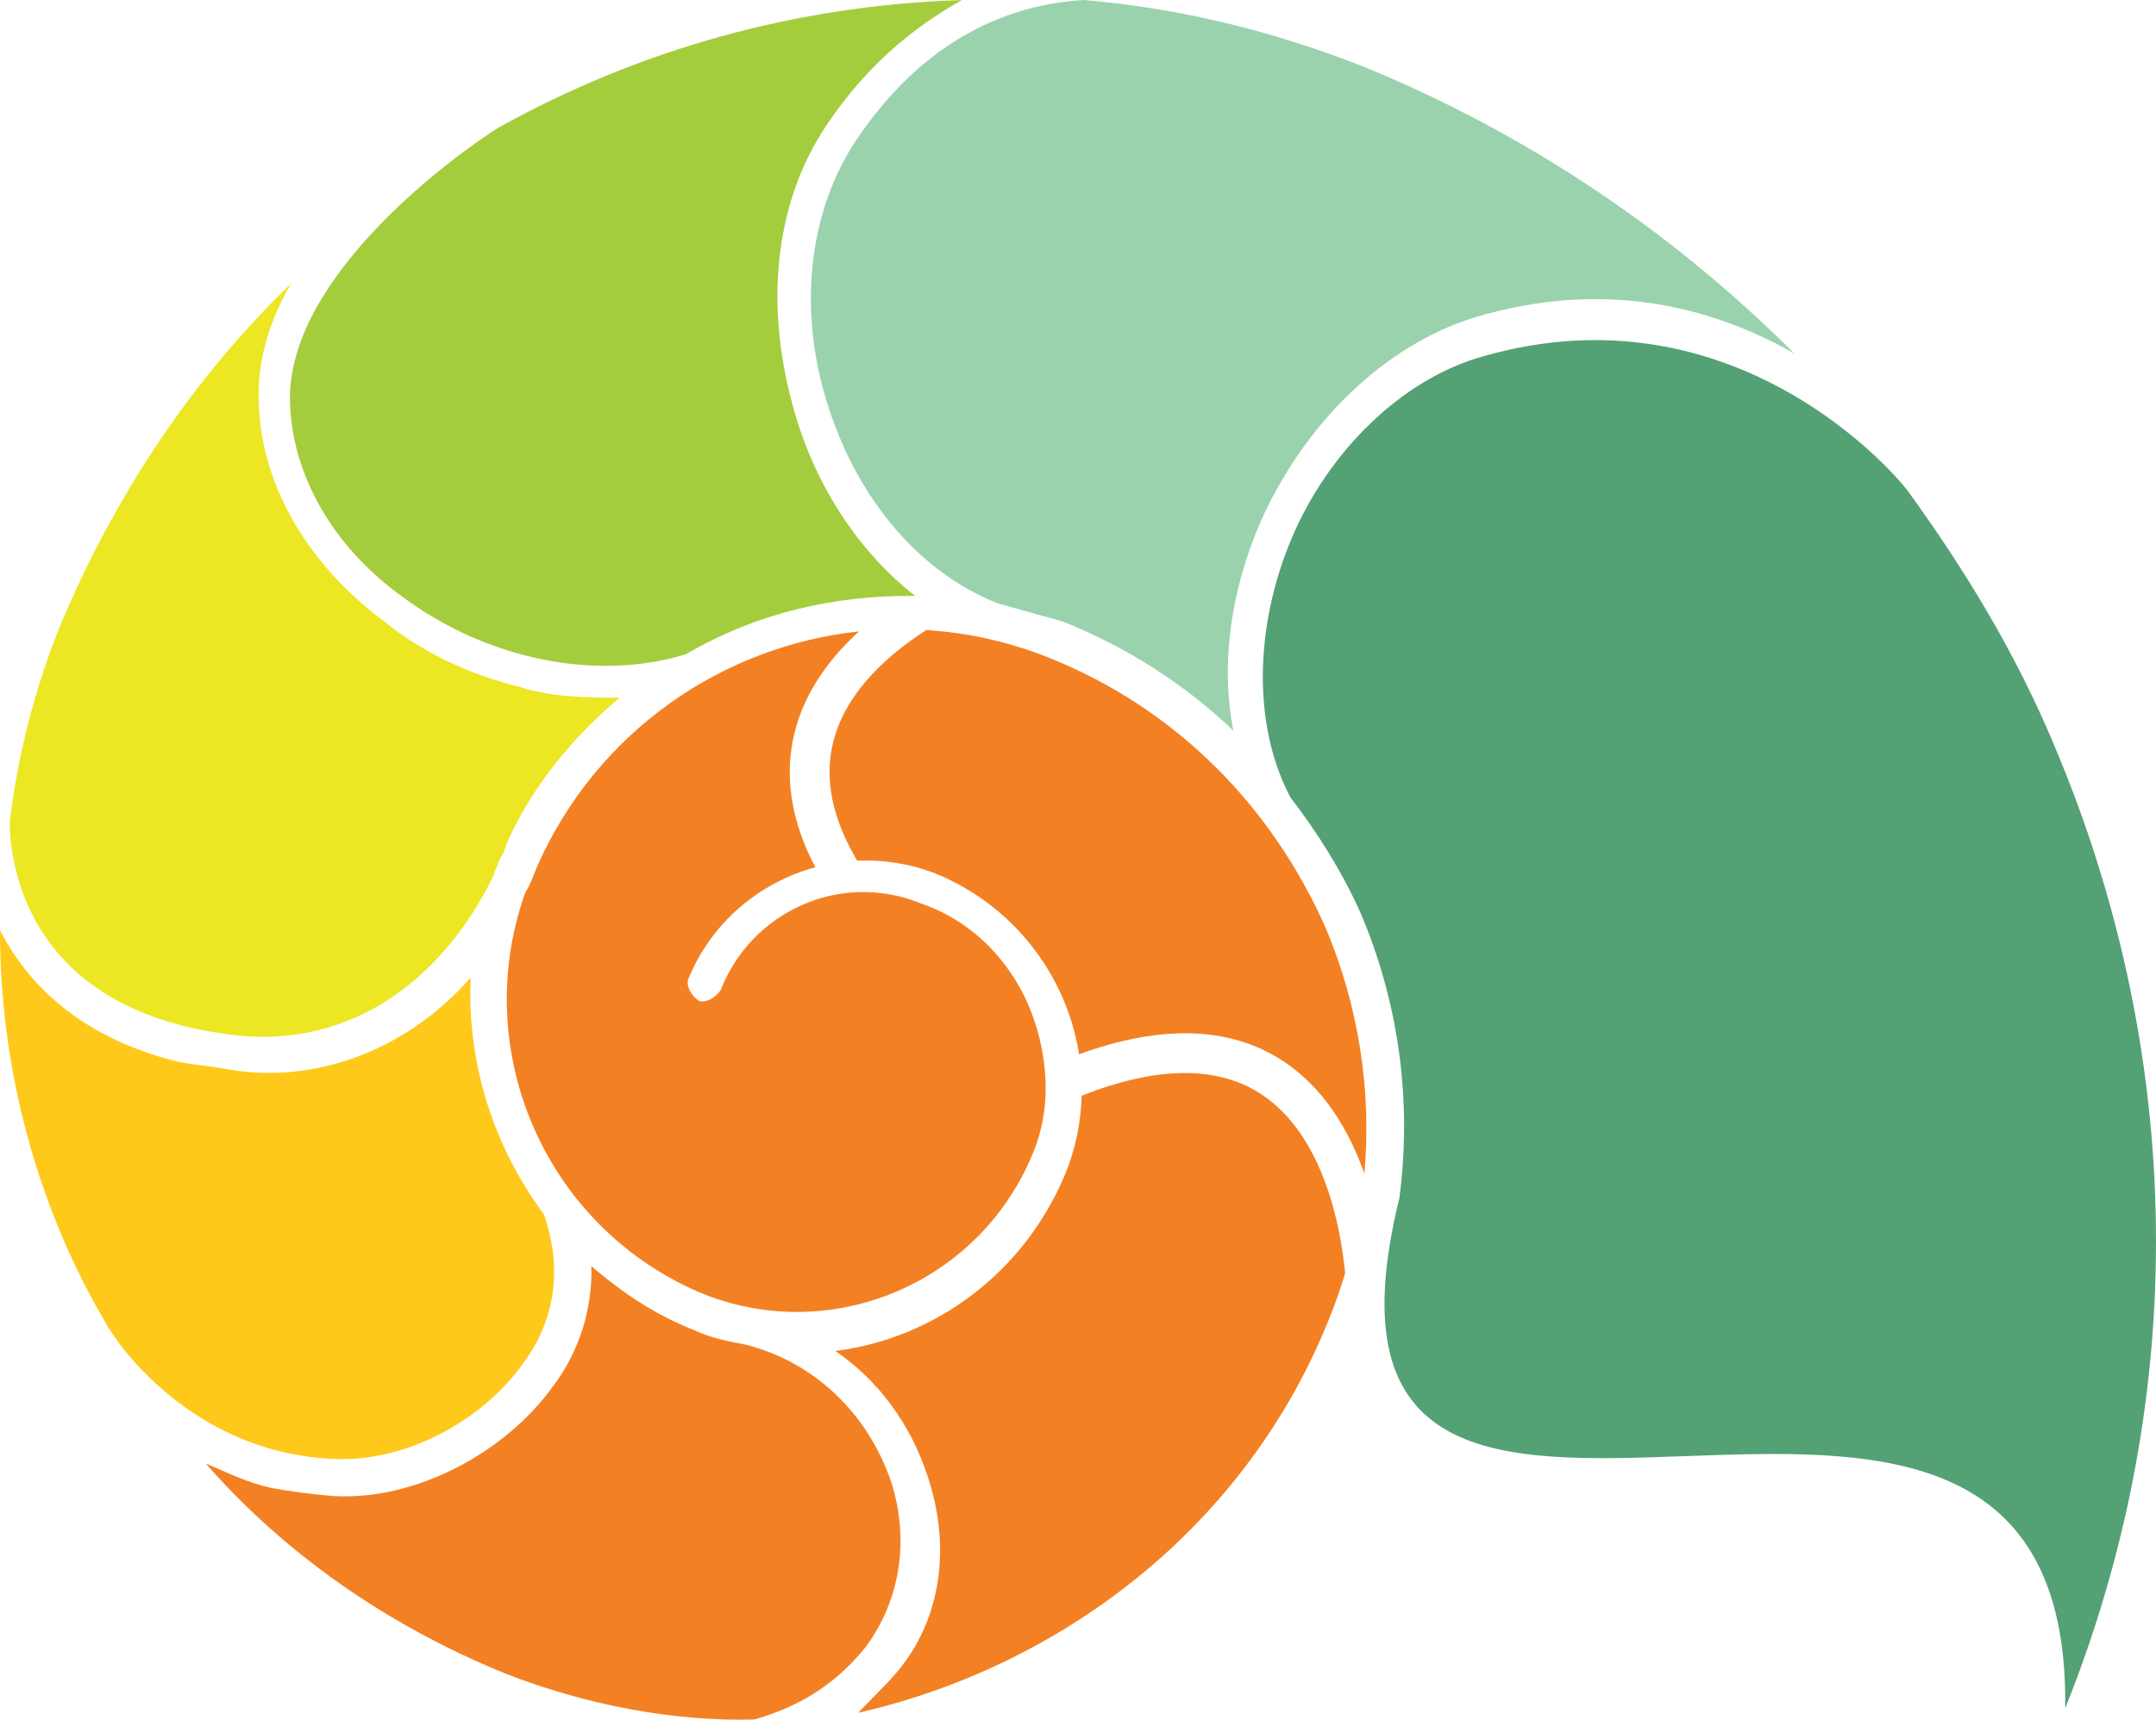 <svg version="1.1" id="图层_1" x="0px" y="0px" width="190px" height="151.59px" viewBox="0 0 190 151.59" enable-background="new 0 0 190 151.59" xml:space="preserve" xmlns="http://www.w3.org/2000/svg" xmlns:xlink="http://www.w3.org/1999/xlink" xmlns:xml="http://www.w3.org/XML/1998/namespace">
  <path fill="#ECE722" d="M20.33,91.205c11.043,1.435,18.962-5.491,23.03-13.759c0.232-0.344,0.176-0.632,0.408-0.977
	c0.175-0.632,0.408-0.977,0.639-1.321c-0.056-0.287,0.232-0.343,0.176-0.632c2.271-5.227,5.917-9.525,10.021-13.016
	c-2.993-0.015-5.985-0.029-8.858-0.964c-4.082-0.999-8.332-2.861-11.887-5.755c-6.996-5.214-11.104-12.486-11.067-19.968
	c-0.042-3.28,1.067-6.786,2.866-9.828c-8.557,8.247-15.514,18.572-20.405,30.29c-2.214,5.516-3.739,11.493-4.4,17.304
	C0.942,77.644,3.477,89.109,20.33,91.205z" class="color c1"/>
  <path fill="#9AD2AE" d="M75.504,12.278c-4.174,6.196-5.194,14.766-2.701,22.951c2.549,8.473,8.042,15.176,15.164,17.973
	c1.897,0.527,3.795,1.055,5.691,1.582c5.515,2.214,10.621,5.404,15.032,9.627c-1.123-5.761-0.286-12.203,2.392-18.406
	c3.956-8.844,11.011-15.602,18.907-18.037c11.585-3.455,21.069-0.819,28.129,3.187c-10.769-10.758-23.504-19.338-37.807-25.22
	c-8.099-3.205-16.263-5.2-24.776-5.933C89.029,0.372,81.533,3.328,75.504,12.278z" class="color c2"/>
  <path fill="#A4CD3E" d="M35.538,52.66c7.34,5.446,17,7.449,24.897,5.013c6.175-3.597,13.032-5.231,20.226-5.14
	c-4.931-3.823-8.759-9.654-10.627-16.167c-2.717-9.337-1.809-18.483,2.829-25.368c3.71-5.507,7.869-8.71,11.909-10.993
	C70.209,0.454,56.319,4.357,43.911,11.261c-3.464,2.17-18.422,12.861-18.359,23.911C25.635,41.734,29.287,48.198,35.538,52.66z" class="color c3"/>
  <path fill="#FEC91A" d="M46.031,120.28c2.143-2.811,3.949-7.348,1.905-13.229c-4.46-6.007-6.784-13.328-6.46-20.866
	c-5.383,6.132-13.398,9.489-21.449,8.068c-1.553-0.295-2.762-0.359-4.314-0.654C6.919,91.428,2.395,86.629,0,82.013
	c-0.001,12.259,3.277,24.477,9.5,34.924c1.771,2.944,8.464,11.206,19.914,11.665C35.456,128.919,42.265,125.499,46.031,120.28z" class="color c4"/>
  <path fill="#54A176" d="M180.973,65.566c-3.356-8.016-7.753-15.231-12.67-22.047c-0.856-1.328-15.277-18.549-37.64-12.097
	c-7.089,1.981-13.623,8.337-16.884,16.148c-3.261,7.812-3.36,16.503-0.053,22.734c2.402,3.12,4.572,6.583,6.167,10.159
	c3.412,7.992,4.553,16.711,3.423,25.178c-11.715,47.636,59.285-2.03,58.684,44.937C193.068,123.006,192.582,92.903,180.973,65.566z" class="color c5"/>
  <path fill="#F38124" d="M78.556,130.682c-2.099-6.169-6.854-10.623-12.833-12.148c-1.553-0.296-3.104-0.591-4.426-1.23
	c-3.562-1.398-6.314-3.253-9.182-5.685c0.099,3.568-0.956,7.362-3.331,10.516c-4.23,5.908-12.078,10.129-19.327,9.749
	c-2.129-0.183-3.97-0.422-5.522-0.718c-2.185-0.471-3.85-1.342-5.802-2.157c6.925,7.918,15.931,14.236,26.327,18.488
	c7.123,2.796,14.886,4.273,22.023,4.078c3.112-0.906,6.689-2.5,9.815-6.398C79.37,140.988,80.143,135.754,78.556,130.682z" class="color c6"/>
  <path fill="#F38124" d="M111.115,96.435c-3.86-2.516-9.169-2.46-15.793,0.151c-0.067,2.303-0.515,4.63-1.439,6.89
	c-3.669,8.788-11.524,14.505-20.277,15.614c3.786,2.55,6.645,6.479,8.119,10.975c2.1,6.168,1.264,12.611-2.616,17.253
	c-1.215,1.433-2.487,2.579-3.471,3.667c17.746-4.058,34.209-16.237,41.608-35.021c0.493-1.228,0.918-2.471,1.295-3.725
	C118.168,108.335,116.722,100.088,111.115,96.435z" class="color c6"/>
  <path fill="#F38124" d="M92.491,58c-3.559-1.432-7.219-2.229-10.855-2.462c-3.399,2.182-7.139,5.493-8.223,9.925
	c-0.787,3.217-0.068,6.701,2.125,10.406c2.278-0.1,4.621,0.25,6.904,1.133c6.929,2.833,11.57,9.035,12.652,15.931
	c7.271-2.641,13.301-2.454,17.942,0.576c3.69,2.41,5.89,6.231,7.2,9.951c0.652-7.302-0.501-14.692-3.344-21.515
	C112.055,70.93,103.521,62.428,92.491,58z" class="color c6"/>
  <path fill="#F38124" d="M75.704,55.657c-12.064,1.29-23.102,8.823-28.367,20.716c-0.408,0.976-0.583,1.608-1.047,2.296
	c-5.019,14.134,1.928,29.823,15.886,35.473c11.317,4.372,24.005-1.092,28.722-12.177c0.697-1.591,1.088-3.249,1.215-4.918
	c0.072-0.946,0.042-1.894-0.049-2.837c-0.176-1.837-0.627-3.652-1.333-5.369c-1.707-4.152-5.085-7.679-9.567-9.197
	c-1.203-0.502-2.443-0.802-3.686-0.933c-1.4-0.147-2.804-0.077-4.158,0.212c-4.266,0.912-8.056,3.893-9.805,8.347
	c-0.464,0.689-1.272,1.145-1.904,0.969c-0.688-0.463-1.145-1.272-0.969-1.904c2.043-5.018,6.278-8.544,11.208-9.884
	c-2.146-4.096-2.763-8.055-1.835-11.833C70.915,60.957,73.151,57.985,75.704,55.657z" class="color c6"/>
</svg>